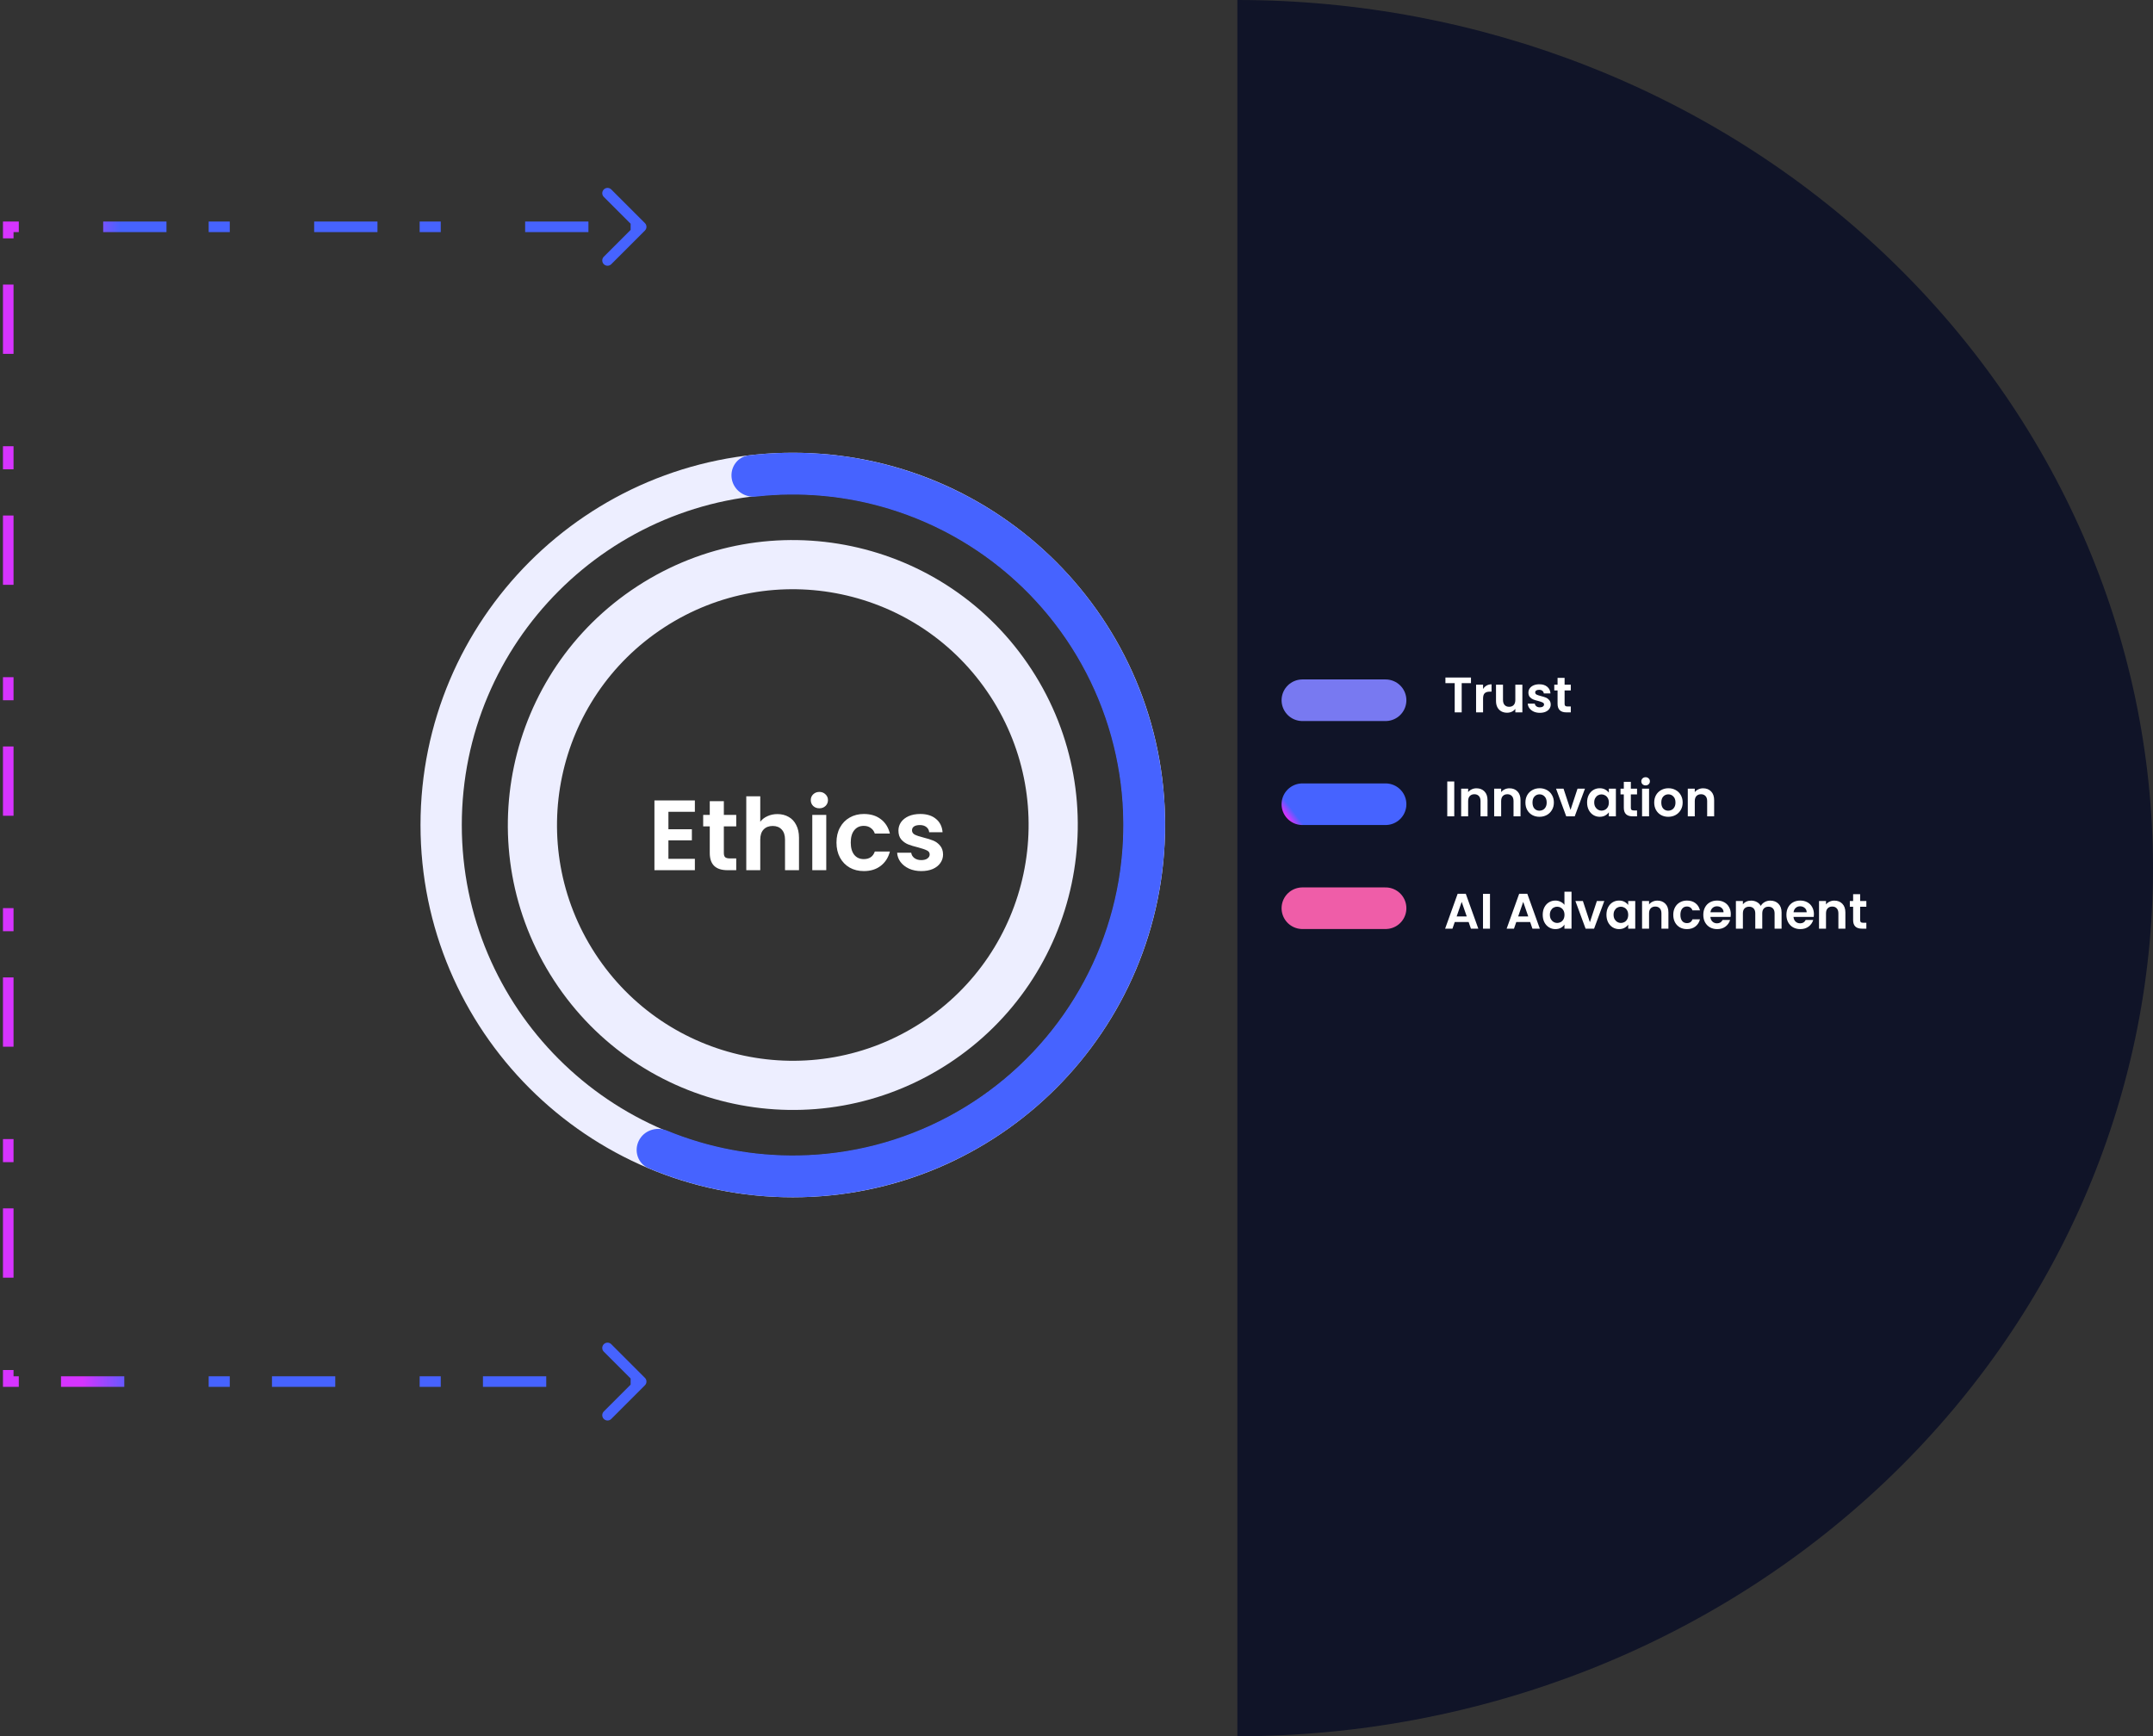 <svg width="522" height="421" viewBox="0 0 522 421" fill="none" xmlns="http://www.w3.org/2000/svg">
<rect x="0" y="0" width="522" height="421" fill="#333333" stroke="none"/>
<path d="M300 421C358.878 421 415.345 398.822 456.978 359.346C498.611 319.87 522 266.328 522 210.5C522 154.672 498.611 101.13 456.978 61.654C415.345 22.178 358.878 1.29952e-06 300 -9.70392e-06L300 210.5L300 421Z" fill="#101428"/>
<path d="M282.485 200.047C282.485 249.9 242.072 290.313 192.219 290.313C142.367 290.313 101.953 249.9 101.953 200.047C101.953 150.195 142.367 109.781 192.219 109.781C242.072 109.781 282.485 150.195 282.485 200.047ZM111.964 200.047C111.964 244.371 147.896 280.302 192.219 280.302C236.543 280.302 272.474 244.371 272.474 200.047C272.474 155.724 236.543 119.792 192.219 119.792C147.896 119.792 111.964 155.724 111.964 200.047Z" fill="#EDEEFF"/>
<path d="M177.424 116.141C176.938 113.386 178.777 110.744 181.555 110.413C193.984 108.935 206.605 110.055 218.611 113.725C232.233 117.89 244.676 125.22 254.923 135.115C265.17 145.011 272.93 157.191 277.568 170.66C282.205 184.128 283.589 198.504 281.607 212.61C279.624 226.716 274.331 240.153 266.161 251.822C257.99 263.491 247.174 273.06 234.597 279.748C222.019 286.435 208.037 290.051 193.795 290.3C181.243 290.519 168.802 288.117 157.262 283.27C154.683 282.186 153.643 279.14 154.87 276.625C156.096 274.111 159.123 273.083 161.71 274.148C171.807 278.305 182.664 280.362 193.618 280.171C206.262 279.95 218.675 276.74 229.841 270.803C241.007 264.866 250.609 256.371 257.863 246.011C265.116 235.652 269.815 223.723 271.575 211.2C273.335 198.677 272.106 185.915 267.989 173.958C263.872 162 256.983 151.187 247.886 142.402C238.789 133.618 227.742 127.111 215.649 123.413C205.172 120.21 194.168 119.194 183.317 120.408C180.537 120.718 177.91 118.896 177.424 116.141Z" fill="url(#paint0_linear_4901_15839)"/>
<path d="M250.112 162.346C270.933 194.319 261.892 237.118 229.918 257.939C197.944 278.76 155.146 269.719 134.325 237.745C113.504 205.771 122.545 162.973 154.518 142.152C186.492 121.331 229.291 130.372 250.112 162.346ZM144.314 231.24C161.542 257.697 196.956 265.178 223.413 247.949C249.87 230.721 257.351 195.307 240.122 168.85C222.894 142.394 187.48 134.913 161.023 152.141C134.567 169.37 127.086 204.783 144.314 231.24Z" fill="#EDEEFF"/>
<path d="M162.059 196.84V201.076H167.747V203.763H162.059V208.241H168.473V211H158.67V194.08H168.473V196.84H162.059ZM175.498 200.374V206.861C175.498 207.313 175.603 207.644 175.813 207.853C176.039 208.047 176.41 208.144 176.927 208.144H178.5V211H176.37C173.514 211 172.085 209.612 172.085 206.837V200.374H170.488V197.59H172.085V194.274H175.498V197.59H178.5V200.374H175.498ZM188.489 197.397C189.506 197.397 190.41 197.622 191.2 198.074C191.991 198.51 192.604 199.164 193.04 200.035C193.492 200.89 193.718 201.923 193.718 203.133V211H190.329V203.593C190.329 202.528 190.063 201.713 189.53 201.148C188.998 200.567 188.272 200.277 187.352 200.277C186.416 200.277 185.673 200.567 185.125 201.148C184.592 201.713 184.326 202.528 184.326 203.593V211H180.937V193.088H184.326V199.26C184.762 198.679 185.343 198.228 186.069 197.905C186.795 197.566 187.602 197.397 188.489 197.397ZM198.659 195.993C198.062 195.993 197.562 195.807 197.158 195.436C196.771 195.049 196.577 194.573 196.577 194.008C196.577 193.443 196.771 192.975 197.158 192.604C197.562 192.217 198.062 192.023 198.659 192.023C199.256 192.023 199.748 192.217 200.135 192.604C200.539 192.975 200.741 193.443 200.741 194.008C200.741 194.573 200.539 195.049 200.135 195.436C199.748 195.807 199.256 195.993 198.659 195.993ZM200.329 197.59V211H196.94V197.59H200.329ZM202.806 204.295C202.806 202.907 203.088 201.697 203.653 200.664C204.218 199.615 205 198.809 206.001 198.244C207.001 197.663 208.147 197.372 209.438 197.372C211.1 197.372 212.472 197.792 213.553 198.631C214.65 199.454 215.385 200.616 215.756 202.117H212.101C211.907 201.536 211.576 201.084 211.108 200.761C210.656 200.422 210.092 200.253 209.414 200.253C208.446 200.253 207.679 200.608 207.114 201.318C206.55 202.012 206.267 203.004 206.267 204.295C206.267 205.57 206.55 206.562 207.114 207.272C207.679 207.966 208.446 208.313 209.414 208.313C210.786 208.313 211.681 207.7 212.101 206.474H215.756C215.385 207.926 214.65 209.08 213.553 209.935C212.456 210.79 211.084 211.218 209.438 211.218C208.147 211.218 207.001 210.935 206.001 210.371C205 209.79 204.218 208.983 203.653 207.95C203.088 206.901 202.806 205.683 202.806 204.295ZM223.37 211.218C222.272 211.218 221.288 211.024 220.417 210.637C219.545 210.233 218.851 209.693 218.335 209.015C217.835 208.337 217.561 207.587 217.512 206.764H220.925C220.99 207.28 221.24 207.708 221.675 208.047C222.127 208.386 222.684 208.555 223.346 208.555C223.991 208.555 224.491 208.426 224.846 208.168C225.217 207.91 225.403 207.579 225.403 207.176C225.403 206.74 225.177 206.417 224.725 206.207C224.29 205.981 223.588 205.739 222.619 205.481C221.619 205.239 220.796 204.989 220.15 204.731C219.521 204.473 218.972 204.077 218.505 203.545C218.053 203.012 217.827 202.294 217.827 201.39C217.827 200.648 218.037 199.97 218.456 199.357C218.892 198.744 219.505 198.26 220.296 197.905C221.103 197.55 222.047 197.372 223.128 197.372C224.725 197.372 226 197.776 226.952 198.583C227.904 199.373 228.429 200.446 228.526 201.802H225.282C225.234 201.269 225.008 200.85 224.604 200.543C224.217 200.221 223.693 200.059 223.031 200.059C222.418 200.059 221.942 200.172 221.603 200.398C221.28 200.624 221.119 200.939 221.119 201.342C221.119 201.794 221.345 202.141 221.796 202.383C222.248 202.609 222.95 202.843 223.902 203.085C224.871 203.327 225.669 203.577 226.299 203.835C226.928 204.093 227.469 204.497 227.92 205.045C228.388 205.578 228.63 206.288 228.647 207.176C228.647 207.95 228.429 208.644 227.993 209.257C227.573 209.87 226.96 210.355 226.153 210.71C225.363 211.048 224.435 211.218 223.37 211.218Z" fill="white"/>
<line x1="315.765" y1="169.793" x2="335.937" y2="169.793" stroke="#7879F1" stroke-width="10.086" stroke-linecap="round"/>
<line x1="315.765" y1="195.004" x2="335.937" y2="195.004" stroke="url(#paint1_linear_4901_15839)" stroke-width="10.086" stroke-linecap="round"/>
<line x1="315.765" y1="220.223" x2="335.937" y2="220.223" stroke="#EF5DA8" stroke-width="10.086" stroke-linecap="round"/>
<path d="M356.642 164.287V165.654H354.391V172.734H352.697V165.654H350.446V164.287H356.642ZM359.573 167.07C359.791 166.715 360.073 166.437 360.42 166.235C360.775 166.034 361.179 165.933 361.631 165.933V167.712H361.183C360.65 167.712 360.247 167.837 359.973 168.087C359.706 168.337 359.573 168.773 359.573 169.394V172.734H357.879V166.029H359.573V167.07ZM369.102 166.029V172.734H367.395V171.887C367.177 172.178 366.891 172.408 366.536 172.577C366.189 172.738 365.81 172.819 365.398 172.819C364.874 172.819 364.41 172.71 364.006 172.492C363.603 172.266 363.284 171.94 363.05 171.512C362.824 171.076 362.711 170.56 362.711 169.963V166.029H364.406V169.721C364.406 170.253 364.539 170.665 364.805 170.955C365.071 171.238 365.434 171.379 365.894 171.379C366.362 171.379 366.729 171.238 366.996 170.955C367.262 170.665 367.395 170.253 367.395 169.721V166.029H369.102ZM373.339 172.843C372.79 172.843 372.298 172.746 371.863 172.553C371.427 172.351 371.08 172.081 370.822 171.742C370.572 171.403 370.434 171.028 370.41 170.616H372.117C372.149 170.875 372.274 171.088 372.492 171.258C372.718 171.427 372.996 171.512 373.327 171.512C373.65 171.512 373.9 171.447 374.077 171.318C374.263 171.189 374.356 171.024 374.356 170.822C374.356 170.604 374.243 170.443 374.017 170.338C373.799 170.225 373.448 170.104 372.964 169.975C372.464 169.854 372.052 169.729 371.729 169.6C371.415 169.471 371.14 169.273 370.906 169.007C370.681 168.74 370.568 168.381 370.568 167.93C370.568 167.558 370.672 167.22 370.882 166.913C371.1 166.606 371.407 166.364 371.802 166.187C372.206 166.009 372.678 165.921 373.218 165.921C374.017 165.921 374.654 166.122 375.13 166.526C375.606 166.921 375.869 167.458 375.917 168.135H374.295C374.271 167.869 374.158 167.659 373.956 167.506C373.763 167.345 373.5 167.264 373.17 167.264C372.863 167.264 372.625 167.32 372.456 167.433C372.294 167.546 372.214 167.704 372.214 167.905C372.214 168.131 372.327 168.305 372.552 168.426C372.778 168.539 373.129 168.656 373.605 168.777C374.089 168.898 374.489 169.023 374.804 169.152C375.118 169.281 375.389 169.483 375.614 169.757C375.848 170.023 375.969 170.378 375.978 170.822C375.978 171.209 375.869 171.556 375.651 171.863C375.441 172.17 375.134 172.412 374.731 172.589C374.336 172.759 373.872 172.843 373.339 172.843ZM379.341 167.421V170.665C379.341 170.891 379.394 171.056 379.498 171.161C379.611 171.258 379.797 171.306 380.055 171.306H380.842V172.734H379.777C378.349 172.734 377.635 172.04 377.635 170.653V167.421H376.836V166.029H377.635V164.371H379.341V166.029H380.842V167.421H379.341Z" fill="white"/>
<path d="M352.588 189.498V197.945H350.894V189.498H352.588ZM357.978 191.144C358.776 191.144 359.422 191.398 359.914 191.906C360.406 192.406 360.652 193.108 360.652 194.012V197.945H358.958V194.242C358.958 193.709 358.825 193.302 358.559 193.02C358.292 192.729 357.929 192.584 357.469 192.584C357.001 192.584 356.63 192.729 356.356 193.02C356.09 193.302 355.956 193.709 355.956 194.242V197.945H354.262V191.24H355.956V192.075C356.182 191.785 356.469 191.559 356.816 191.398C357.171 191.228 357.558 191.144 357.978 191.144ZM365.979 191.144C366.778 191.144 367.423 191.398 367.916 191.906C368.408 192.406 368.654 193.108 368.654 194.012V197.945H366.959V194.242C366.959 193.709 366.826 193.302 366.56 193.02C366.294 192.729 365.931 192.584 365.471 192.584C365.003 192.584 364.632 192.729 364.357 193.02C364.091 193.302 363.958 193.709 363.958 194.242V197.945H362.264V191.24H363.958V192.075C364.184 191.785 364.47 191.559 364.817 191.398C365.172 191.228 365.56 191.144 365.979 191.144ZM373.242 198.054C372.597 198.054 372.016 197.913 371.5 197.631C370.983 197.34 370.576 196.933 370.277 196.408C369.987 195.884 369.842 195.279 369.842 194.593C369.842 193.907 369.991 193.302 370.289 192.777C370.596 192.253 371.011 191.85 371.536 191.567C372.06 191.277 372.645 191.131 373.291 191.131C373.936 191.131 374.521 191.277 375.046 191.567C375.57 191.85 375.982 192.253 376.28 192.777C376.587 193.302 376.74 193.907 376.74 194.593C376.74 195.279 376.583 195.884 376.268 196.408C375.961 196.933 375.542 197.34 375.009 197.631C374.485 197.913 373.896 198.054 373.242 198.054ZM373.242 196.578C373.549 196.578 373.835 196.505 374.102 196.36C374.376 196.207 374.594 195.981 374.755 195.682C374.917 195.384 374.997 195.02 374.997 194.593C374.997 193.955 374.828 193.467 374.489 193.128C374.158 192.781 373.751 192.608 373.267 192.608C372.782 192.608 372.375 192.781 372.044 193.128C371.721 193.467 371.56 193.955 371.56 194.593C371.56 195.23 371.717 195.722 372.032 196.069C372.355 196.408 372.758 196.578 373.242 196.578ZM380.779 196.384L382.473 191.24H384.276L381.795 197.945H379.738L377.269 191.24H379.084L380.779 196.384ZM384.792 194.569C384.792 193.891 384.925 193.29 385.192 192.765C385.466 192.241 385.833 191.837 386.293 191.555C386.761 191.273 387.281 191.131 387.854 191.131C388.355 191.131 388.79 191.232 389.161 191.434C389.541 191.636 389.843 191.89 390.069 192.197V191.24H391.776V197.945H390.069V196.965C389.851 197.28 389.549 197.542 389.161 197.752C388.782 197.953 388.342 198.054 387.842 198.054C387.277 198.054 386.761 197.909 386.293 197.619C385.833 197.328 385.466 196.921 385.192 196.396C384.925 195.864 384.792 195.254 384.792 194.569ZM390.069 194.593C390.069 194.181 389.988 193.83 389.827 193.54C389.666 193.241 389.448 193.015 389.174 192.862C388.899 192.701 388.605 192.62 388.29 192.62C387.975 192.62 387.685 192.697 387.419 192.85C387.152 193.003 386.935 193.229 386.765 193.528C386.604 193.818 386.523 194.165 386.523 194.569C386.523 194.972 386.604 195.327 386.765 195.634C386.935 195.932 387.152 196.162 387.419 196.324C387.693 196.485 387.983 196.566 388.29 196.566C388.605 196.566 388.899 196.489 389.174 196.336C389.448 196.174 389.666 195.948 389.827 195.658C389.988 195.359 390.069 195.004 390.069 194.593ZM395.403 192.632V195.876C395.403 196.102 395.456 196.267 395.561 196.372C395.674 196.469 395.859 196.517 396.117 196.517H396.904V197.945H395.839C394.411 197.945 393.697 197.251 393.697 195.864V192.632H392.898V191.24H393.697V189.582H395.403V191.24H396.904V192.632H395.403ZM398.982 190.442C398.683 190.442 398.433 190.349 398.232 190.163C398.038 189.97 397.941 189.732 397.941 189.449C397.941 189.167 398.038 188.933 398.232 188.747C398.433 188.554 398.683 188.457 398.982 188.457C399.28 188.457 399.527 188.554 399.72 188.747C399.922 188.933 400.023 189.167 400.023 189.449C400.023 189.732 399.922 189.97 399.72 190.163C399.527 190.349 399.28 190.442 398.982 190.442ZM399.817 191.24V197.945H398.123V191.24H399.817ZM404.468 198.054C403.823 198.054 403.242 197.913 402.726 197.631C402.209 197.34 401.802 196.933 401.503 196.408C401.213 195.884 401.067 195.279 401.067 194.593C401.067 193.907 401.217 193.302 401.515 192.777C401.822 192.253 402.237 191.85 402.762 191.567C403.286 191.277 403.871 191.131 404.517 191.131C405.162 191.131 405.747 191.277 406.272 191.567C406.796 191.85 407.208 192.253 407.506 192.777C407.813 193.302 407.966 193.907 407.966 194.593C407.966 195.279 407.809 195.884 407.494 196.408C407.187 196.933 406.768 197.34 406.235 197.631C405.711 197.913 405.122 198.054 404.468 198.054ZM404.468 196.578C404.775 196.578 405.061 196.505 405.328 196.36C405.602 196.207 405.82 195.981 405.981 195.682C406.143 195.384 406.223 195.02 406.223 194.593C406.223 193.955 406.054 193.467 405.715 193.128C405.384 192.781 404.977 192.608 404.493 192.608C404.008 192.608 403.601 192.781 403.27 193.128C402.947 193.467 402.786 193.955 402.786 194.593C402.786 195.23 402.943 195.722 403.258 196.069C403.581 196.408 403.984 196.578 404.468 196.578ZM412.924 191.144C413.723 191.144 414.369 191.398 414.861 191.906C415.353 192.406 415.599 193.108 415.599 194.012V197.945H413.905V194.242C413.905 193.709 413.772 193.302 413.505 193.02C413.239 192.729 412.876 192.584 412.416 192.584C411.948 192.584 411.577 192.729 411.303 193.02C411.036 193.302 410.903 193.709 410.903 194.242V197.945H409.209V191.24H410.903V192.075C411.129 191.785 411.416 191.559 411.763 191.398C412.118 191.228 412.505 191.144 412.924 191.144Z" fill="white"/>
<path d="M356.074 223.57H352.709L352.152 225.18H350.373L353.411 216.72H355.384L358.422 225.18H356.63L356.074 223.57ZM355.614 222.215L354.391 218.681L353.169 222.215H355.614ZM361.251 216.732V225.18H359.557V216.732H361.251ZM370.989 223.57H367.625L367.068 225.18H365.289L368.327 216.72H370.299L373.337 225.18H371.546L370.989 223.57ZM370.529 222.215L369.307 218.681L368.085 222.215H370.529ZM374.037 221.803C374.037 221.125 374.17 220.524 374.436 220C374.711 219.475 375.082 219.072 375.55 218.789C376.018 218.507 376.538 218.366 377.111 218.366C377.547 218.366 377.962 218.463 378.358 218.656C378.753 218.842 379.068 219.092 379.302 219.407V216.224H381.02V225.18H379.302V224.187C379.092 224.518 378.797 224.784 378.418 224.986C378.039 225.188 377.599 225.289 377.099 225.289C376.534 225.289 376.018 225.143 375.55 224.853C375.082 224.562 374.711 224.155 374.436 223.631C374.17 223.098 374.037 222.489 374.037 221.803ZM379.314 221.827C379.314 221.416 379.233 221.065 379.072 220.774C378.91 220.476 378.693 220.25 378.418 220.097C378.144 219.935 377.849 219.854 377.535 219.854C377.22 219.854 376.93 219.931 376.663 220.084C376.397 220.238 376.179 220.464 376.01 220.762C375.848 221.053 375.768 221.4 375.768 221.803C375.768 222.206 375.848 222.561 376.01 222.868C376.179 223.167 376.397 223.397 376.663 223.558C376.938 223.719 377.228 223.8 377.535 223.8C377.849 223.8 378.144 223.723 378.418 223.57C378.693 223.409 378.91 223.183 379.072 222.892C379.233 222.594 379.314 222.239 379.314 221.827ZM385.471 223.618L387.165 218.475H388.969L386.488 225.18H384.43L381.961 218.475H383.776L385.471 223.618ZM389.485 221.803C389.485 221.125 389.618 220.524 389.884 220C390.158 219.475 390.525 219.072 390.985 218.789C391.453 218.507 391.974 218.366 392.547 218.366C393.047 218.366 393.482 218.467 393.854 218.668C394.233 218.87 394.535 219.124 394.761 219.431V218.475H396.468V225.18H394.761V224.199C394.543 224.514 394.241 224.776 393.854 224.986C393.474 225.188 393.035 225.289 392.534 225.289C391.97 225.289 391.453 225.143 390.985 224.853C390.525 224.562 390.158 224.155 389.884 223.631C389.618 223.098 389.485 222.489 389.485 221.803ZM394.761 221.827C394.761 221.416 394.681 221.065 394.519 220.774C394.358 220.476 394.14 220.25 393.866 220.097C393.591 219.935 393.297 219.854 392.982 219.854C392.668 219.854 392.377 219.931 392.111 220.084C391.845 220.238 391.627 220.464 391.457 220.762C391.296 221.053 391.215 221.4 391.215 221.803C391.215 222.206 391.296 222.561 391.457 222.868C391.627 223.167 391.845 223.397 392.111 223.558C392.385 223.719 392.676 223.8 392.982 223.8C393.297 223.8 393.591 223.723 393.866 223.57C394.14 223.409 394.358 223.183 394.519 222.892C394.681 222.594 394.761 222.239 394.761 221.827ZM401.838 218.378C402.637 218.378 403.282 218.632 403.775 219.14C404.267 219.641 404.513 220.343 404.513 221.246V225.18H402.819V221.476C402.819 220.944 402.685 220.536 402.419 220.254C402.153 219.963 401.79 219.818 401.33 219.818C400.862 219.818 400.491 219.963 400.216 220.254C399.95 220.536 399.817 220.944 399.817 221.476V225.18H398.123V218.475H399.817V219.31C400.043 219.019 400.329 218.793 400.676 218.632C401.031 218.463 401.419 218.378 401.838 218.378ZM405.688 221.827C405.688 221.133 405.83 220.528 406.112 220.012C406.394 219.487 406.786 219.084 407.286 218.802C407.786 218.511 408.359 218.366 409.005 218.366C409.836 218.366 410.521 218.576 411.062 218.995C411.611 219.407 411.978 219.988 412.163 220.738H410.336C410.239 220.448 410.074 220.222 409.84 220.06C409.614 219.891 409.331 219.806 408.993 219.806C408.508 219.806 408.125 219.984 407.843 220.339C407.56 220.686 407.419 221.182 407.419 221.827C407.419 222.465 407.56 222.961 407.843 223.316C408.125 223.663 408.508 223.836 408.993 223.836C409.678 223.836 410.126 223.53 410.336 222.916H412.163C411.978 223.643 411.611 224.22 411.062 224.647C410.513 225.075 409.828 225.289 409.005 225.289C408.359 225.289 407.786 225.147 407.286 224.865C406.786 224.575 406.394 224.171 406.112 223.655C405.83 223.13 405.688 222.521 405.688 221.827ZM419.638 221.682C419.638 221.924 419.621 222.142 419.589 222.336H414.688C414.728 222.82 414.897 223.199 415.196 223.473C415.494 223.748 415.862 223.885 416.297 223.885C416.927 223.885 417.374 223.614 417.641 223.074H419.468C419.275 223.719 418.903 224.252 418.355 224.671C417.806 225.083 417.132 225.289 416.334 225.289C415.688 225.289 415.107 225.147 414.591 224.865C414.082 224.575 413.683 224.167 413.393 223.643C413.11 223.118 412.969 222.513 412.969 221.827C412.969 221.133 413.11 220.524 413.393 220C413.675 219.475 414.07 219.072 414.579 218.789C415.087 218.507 415.672 218.366 416.334 218.366C416.971 218.366 417.54 218.503 418.04 218.777C418.548 219.052 418.94 219.443 419.214 219.951C419.496 220.452 419.638 221.028 419.638 221.682ZM417.883 221.198C417.875 220.762 417.717 220.415 417.411 220.157C417.104 219.891 416.729 219.758 416.285 219.758C415.866 219.758 415.511 219.887 415.22 220.145C414.938 220.395 414.764 220.746 414.7 221.198H417.883ZM429.201 218.378C430.024 218.378 430.686 218.632 431.186 219.14C431.694 219.641 431.948 220.343 431.948 221.246V225.18H430.254V221.476C430.254 220.952 430.121 220.552 429.855 220.278C429.588 219.996 429.225 219.854 428.765 219.854C428.305 219.854 427.938 219.996 427.664 220.278C427.398 220.552 427.265 220.952 427.265 221.476V225.18H425.57V221.476C425.57 220.952 425.437 220.552 425.171 220.278C424.905 219.996 424.541 219.854 424.082 219.854C423.614 219.854 423.242 219.996 422.968 220.278C422.702 220.552 422.569 220.952 422.569 221.476V225.18H420.874V218.475H422.569V219.286C422.787 219.003 423.065 218.781 423.404 218.62C423.751 218.459 424.13 218.378 424.541 218.378C425.066 218.378 425.534 218.491 425.945 218.717C426.357 218.935 426.676 219.249 426.902 219.661C427.119 219.274 427.434 218.963 427.846 218.729C428.265 218.495 428.717 218.378 429.201 218.378ZM439.789 221.682C439.789 221.924 439.773 222.142 439.741 222.336H434.839C434.879 222.82 435.049 223.199 435.347 223.473C435.646 223.748 436.013 223.885 436.449 223.885C437.078 223.885 437.526 223.614 437.792 223.074H439.62C439.426 223.719 439.055 224.252 438.506 224.671C437.958 225.083 437.284 225.289 436.485 225.289C435.84 225.289 435.259 225.147 434.742 224.865C434.234 224.575 433.835 224.167 433.544 223.643C433.262 223.118 433.121 222.513 433.121 221.827C433.121 221.133 433.262 220.524 433.544 220C433.827 219.475 434.222 219.072 434.73 218.789C435.238 218.507 435.823 218.366 436.485 218.366C437.122 218.366 437.691 218.503 438.192 218.777C438.7 219.052 439.091 219.443 439.366 219.951C439.648 220.452 439.789 221.028 439.789 221.682ZM438.034 221.198C438.026 220.762 437.869 220.415 437.562 220.157C437.256 219.891 436.88 219.758 436.437 219.758C436.017 219.758 435.662 219.887 435.372 220.145C435.089 220.395 434.916 220.746 434.851 221.198H438.034ZM444.741 218.378C445.54 218.378 446.186 218.632 446.678 219.14C447.17 219.641 447.416 220.343 447.416 221.246V225.18H445.722V221.476C445.722 220.944 445.589 220.536 445.322 220.254C445.056 219.963 444.693 219.818 444.233 219.818C443.765 219.818 443.394 219.963 443.12 220.254C442.853 220.536 442.72 220.944 442.72 221.476V225.18H441.026V218.475H442.72V219.31C442.946 219.019 443.233 218.793 443.58 218.632C443.935 218.463 444.322 218.378 444.741 218.378ZM451 219.867V223.11C451 223.336 451.053 223.501 451.157 223.606C451.27 223.703 451.456 223.752 451.714 223.752H452.501V225.18H451.436C450.008 225.18 449.294 224.486 449.294 223.098V219.867H448.495V218.475H449.294V216.817H451V218.475H452.501V219.867H451Z" fill="white"/>
<path d="M156.361 55.906C156.862 55.406 156.862 54.594 156.361 54.094L148.206 45.939C147.706 45.438 146.894 45.438 146.394 45.939C145.894 46.439 145.894 47.251 146.394 47.751L153.643 55L146.394 62.249C145.894 62.749 145.894 63.561 146.394 64.061C146.894 64.562 147.706 64.562 148.206 64.061L156.361 55.906ZM2 55V53.718H0.719V55H2ZM2 335H0.719V336.281H2V335ZM156.361 335.906C156.862 335.406 156.862 334.594 156.361 334.094L148.206 325.939C147.706 325.438 146.894 325.438 146.394 325.939C145.894 326.439 145.894 327.251 146.394 327.751L153.643 335L146.394 342.249C145.894 342.75 145.894 343.561 146.394 344.061C146.894 344.562 147.706 344.562 148.206 344.061L156.361 335.906ZM155.455 53.718H152.898V56.282H155.455V53.718ZM142.667 53.718H127.322V56.282H142.667V53.718ZM106.861 53.718H101.746V56.282H106.861V53.718ZM91.516 53.718H76.17V56.282H91.516V53.718ZM55.709 53.718H50.594V56.282H55.709V53.718ZM40.364 53.718H25.018V56.282H40.364V53.718ZM4.558 53.718H2V56.282H4.558V53.718ZM0.719 55V57.8H3.281V55H0.719ZM0.719 69V85.8H3.281V69H0.719ZM0.719 108.2V113.8H3.281V108.2H0.719ZM0.719 125V141.8H3.281V125H0.719ZM0.719 164.2V169.8H3.281V164.2H0.719ZM0.719 181V197.8H3.281V181H0.719ZM0.719 220.2V225.8H3.281V220.2H0.719ZM0.719 237V253.8H3.281V237H0.719ZM0.719 276.2V281.8H3.281V276.2H0.719ZM0.719 293V309.8H3.281V293H0.719ZM0.719 332.2V335H3.281V332.2H0.719ZM2 336.281H4.558V333.719H2V336.281ZM14.788 336.281H30.134V333.719H14.788V336.281ZM50.594 336.281H55.709V333.719H50.594V336.281ZM65.94 336.281H81.285V333.719H65.94V336.281ZM101.746 336.281H106.861V333.719H101.746V336.281ZM117.092 336.281H132.437V333.719H117.092V336.281ZM152.898 336.281H155.455V333.719H152.898V336.281Z" fill="url(#paint2_linear_4901_15839)"/>
<defs>
<linearGradient id="paint0_linear_4901_15839" x1="122.252" y1="254.852" x2="141.244" y2="254.38" gradientUnits="userSpaceOnUse">
<stop stop-color="#D634FF"/>
<stop offset="0.815" stop-color="#4663FF"/>
<stop offset="0.984" stop-color="#4663FF"/>
</linearGradient>
<linearGradient id="paint1_linear_4901_15839" x1="314.125" y1="200.85" x2="316.161" y2="199.321" gradientUnits="userSpaceOnUse">
<stop stop-color="#D634FF"/>
<stop offset="0.815" stop-color="#4663FF"/>
<stop offset="0.984" stop-color="#4663FF"/>
</linearGradient>
<linearGradient id="paint2_linear_4901_15839" x1="19.255" y1="280" x2="35.405" y2="279.78" gradientUnits="userSpaceOnUse">
<stop stop-color="#D634FF"/>
<stop offset="0.815" stop-color="#4663FF"/>
<stop offset="0.984" stop-color="#4663FF"/>
</linearGradient>
</defs>
</svg>
